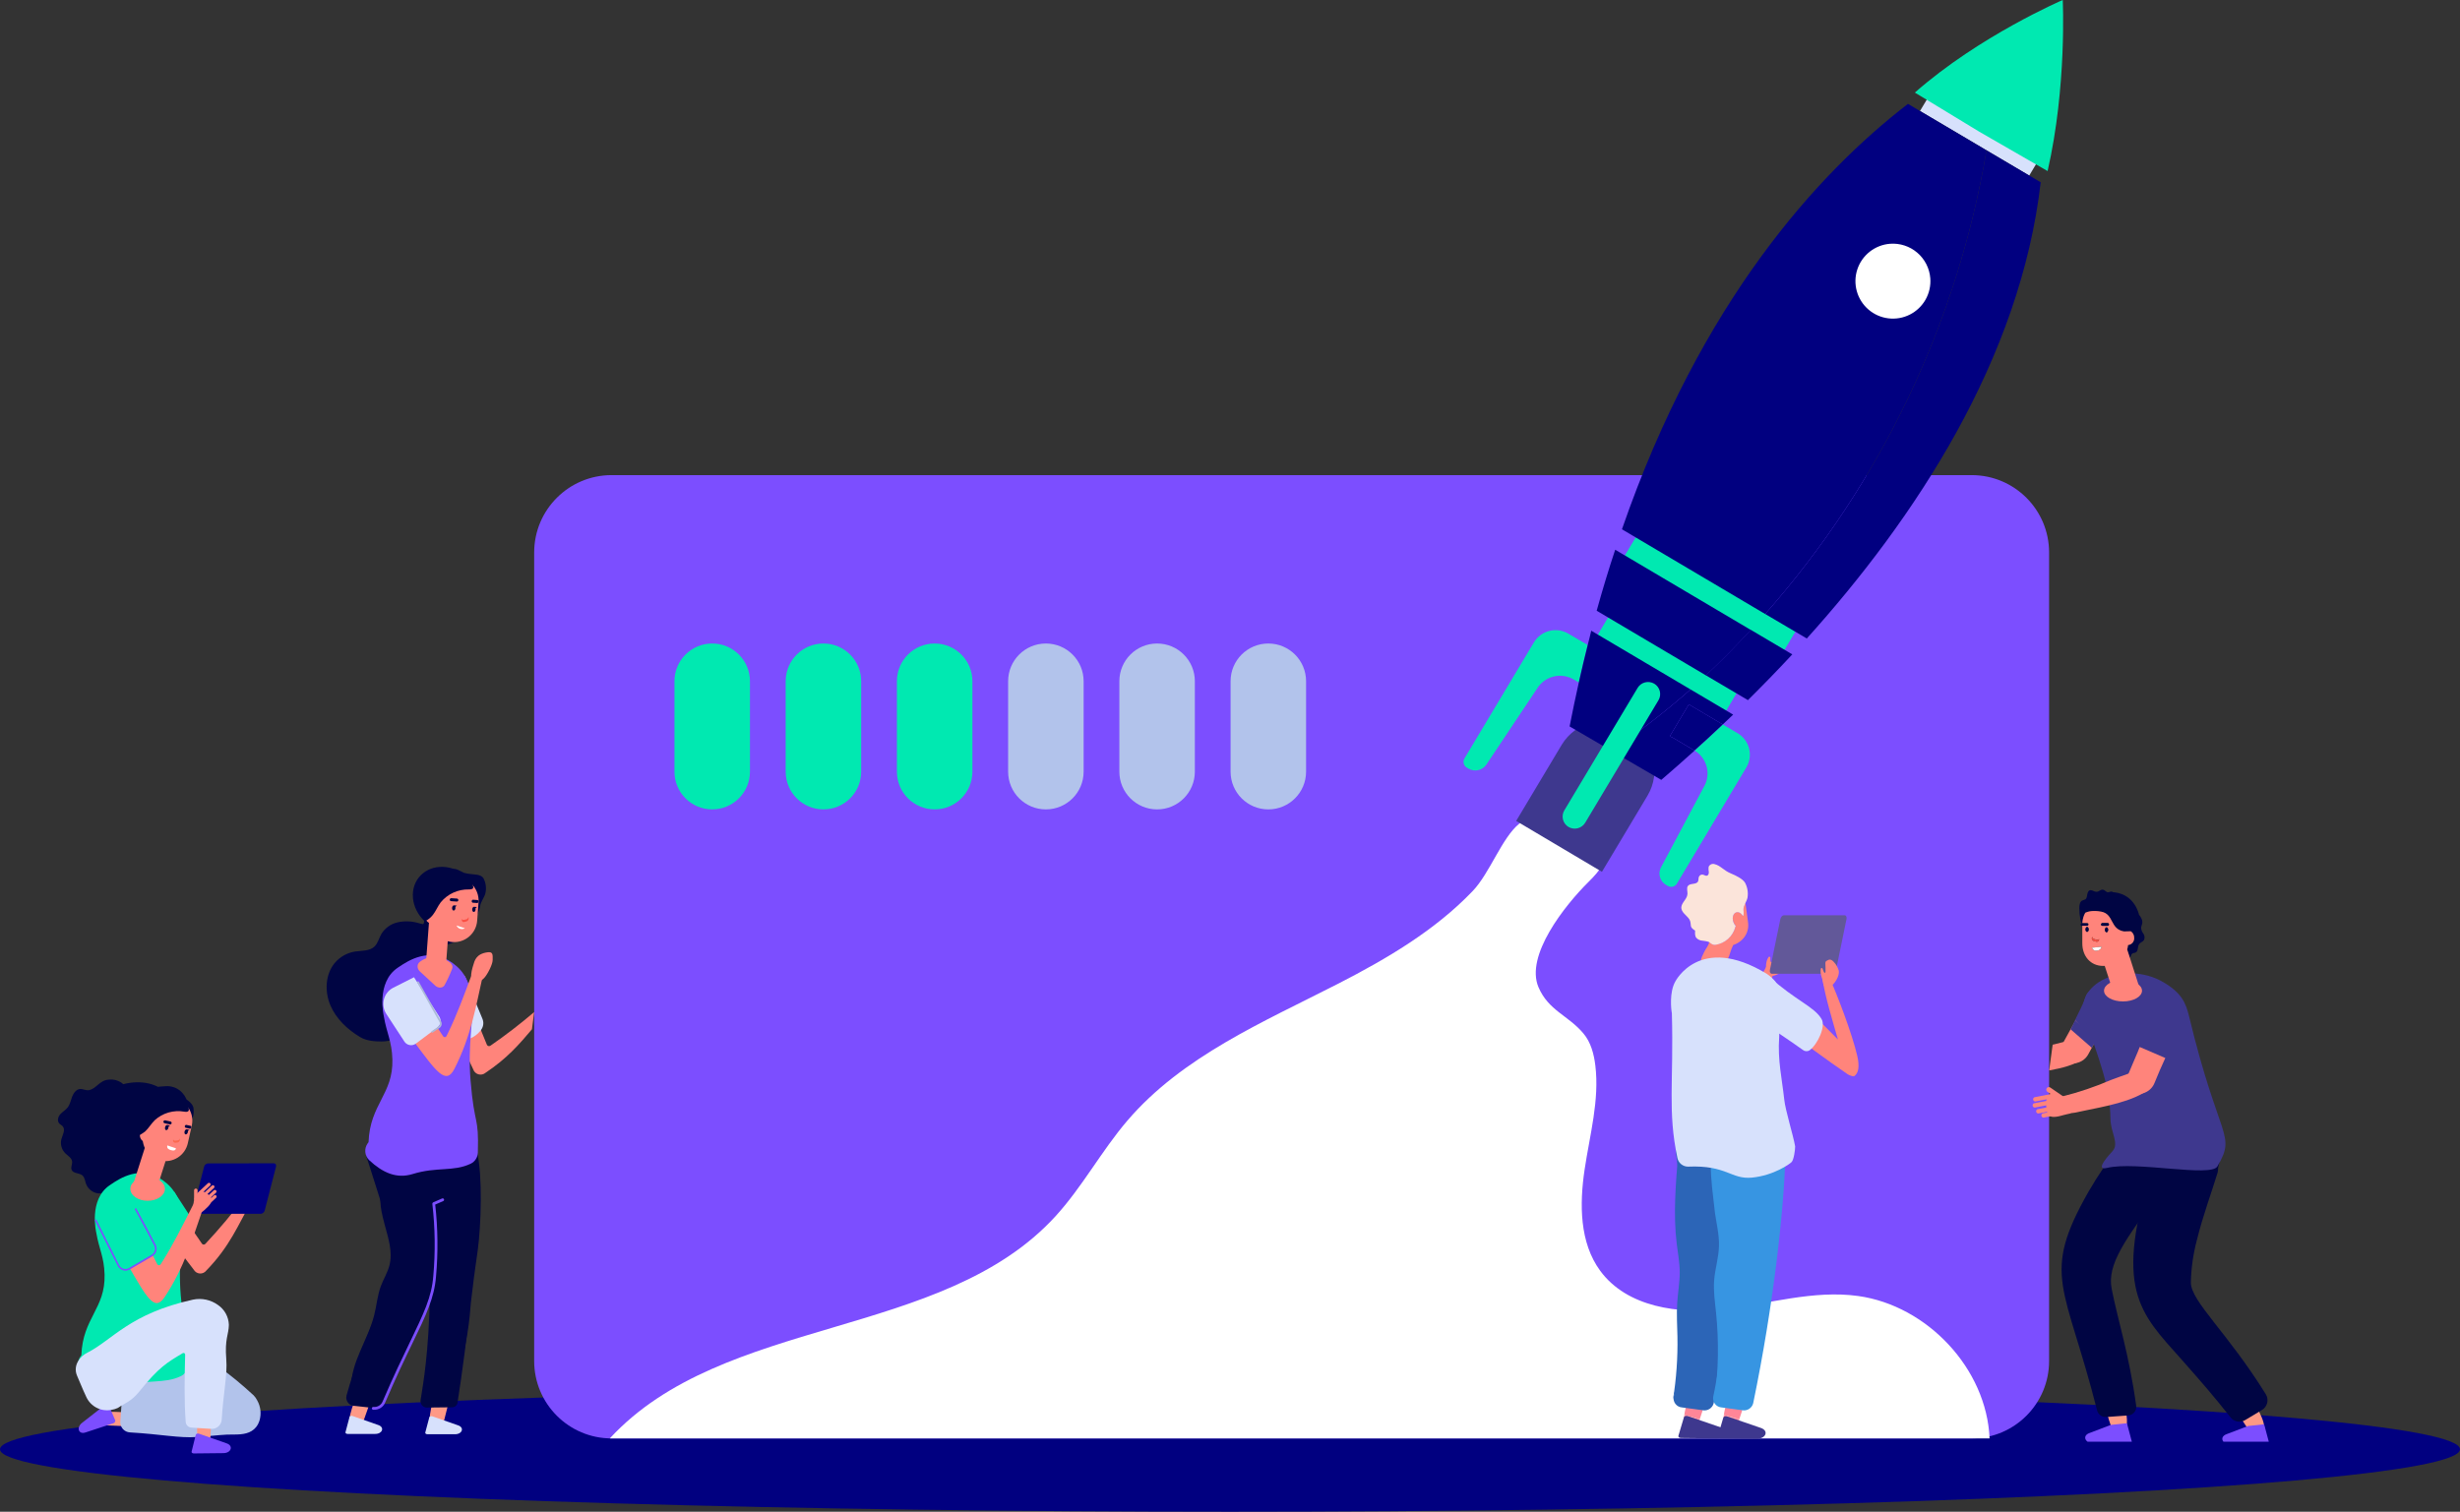 <svg width="1103" height="678" viewBox="0 0 1103 678" fill="none" xmlns="http://www.w3.org/2000/svg">
<rect x="0" y="0" width="1103" height="678" fill="#333333" stroke="none"/>
<ellipse cx="551.5" cy="650" rx="551.5" ry="28" fill="#010080"/>
<g clip-path="url(#clip0)">
<path d="M884.05 213.09H274.22C255.05 213.09 239.51 228.63 239.51 247.8V610.41C239.51 629.58 255.05 645.12 274.22 645.12H884.05C903.22 645.12 918.76 629.58 918.76 610.41V247.8C918.76 228.63 903.22 213.09 884.05 213.09Z" fill="#7C4EFF"/>
<path d="M59.4 633.58C57.45 633.5 55.55 633.41 53.73 633.3C37.73 632.3 41.28 638.91 48.3 639.3C51.82 639.467 55.346 639.623 58.88 639.77C58.448 639.429 58.04 639.058 57.66 638.66C56.61 636.89 57.35 634.88 59.4 633.58Z" fill="#FF9985"/>
<path d="M38.33 642.45L50.83 638.33C51.44 638.13 51.83 637.47 51.68 637.02L48.62 629.92C48.44 629.5 47.81 629.49 47.31 629.92L36.85 638.1C34.1 640.21 35.2 643.49 38.33 642.45Z" fill="#7C4EFF"/>
<path d="M113.71 625.79C90.76 604.68 85 607.57 73.26 599.73L71.99 599.93L71.89 600.59C69.05 600.99 61.64 601.37 60.12 600.12L58.83 599.12L57.88 600.55L53.25 607.55C48.73 614.41 48.73 614.41 46.47 617.05L46.37 617.15C45.59 618.07 44.55 617.26 44.82 618.47C44.981 619.051 45.281 619.583 45.694 620.022C46.107 620.461 46.62 620.793 47.19 620.99C49.79 621.99 53.27 624.48 57.26 626.25C56.562 626.289 55.903 626.581 55.404 627.07C54.906 627.56 54.602 628.213 54.55 628.91C54.43 630.69 54.17 634.39 53.95 637.56C53.908 638.161 53.986 638.764 54.179 639.335C54.372 639.906 54.676 640.433 55.074 640.885C55.472 641.337 55.956 641.705 56.498 641.969C57.04 642.232 57.629 642.386 58.23 642.42C72.48 643.25 80.3 645.06 88.23 644.49C98.15 643.76 100.23 643.31 105.01 643.38C108.86 643.38 112.5 642.96 114.85 640.01C115.549 639.118 116.069 638.1 116.38 637.01C116.803 635.543 116.933 634.007 116.761 632.49C116.59 630.973 116.12 629.505 115.38 628.17C114.956 627.292 114.392 626.488 113.71 625.79V625.79Z" fill="#B2C3EB"/>
<path d="M32.35 491.83C31.72 493.47 31.41 495.29 30.35 496.67C29.44 497.86 28.07 498.59 27.08 499.67C26.09 500.75 25.52 502.6 26.5 503.78C26.97 504.34 27.68 504.63 28.15 505.19C29.45 506.76 28.06 508.98 27.52 510.91C27.24 512.017 27.25 513.178 27.55 514.279C27.849 515.381 28.428 516.387 29.23 517.2C30.4 518.36 32.11 519.26 32.33 520.89C32.49 522.16 31.61 523.48 32.12 524.67C32.87 526.42 35.57 525.95 36.99 527.21C37.99 528.1 38.1 529.59 38.53 530.85C38.95 532.023 39.692 533.054 40.669 533.827C41.647 534.599 42.822 535.082 44.06 535.22C45.36 535.34 46.72 535.05 47.94 535.58C49.5 536.26 50.41 538.16 52.05 538.58C55.46 539.48 56.26 535.39 58.59 533.24C61.51 530.52 67.16 530.93 68.47 527.11C68.78 526.21 68.8 525.11 69.47 524.51C70.14 523.91 71.31 523.97 72.08 523.42C73.53 522.42 72.92 519.89 73.56 518.29C73.66 518.16 74.18 517.37 74.29 517.29C80.29 508.56 81.23 498.11 75.74 491.4C71.19 485.84 63.3 484.19 55.23 486.25C55.16 486.19 55.12 486.11 55.05 486.05C54.188 485.345 53.193 484.819 52.125 484.503C51.057 484.187 49.937 484.087 48.83 484.21C44.65 484.42 43.34 488.21 39.9 488.92C38.58 489.18 37.23 488.32 35.9 488.4C34.19 488.55 33 490.19 32.35 491.83Z" fill="#000543"/>
<path d="M109.9 536.58C104.371 543.993 98.432 551.091 92.11 557.84C92.002 557.971 91.863 558.072 91.705 558.134C91.548 558.196 91.377 558.217 91.209 558.195C91.041 558.173 90.881 558.109 90.745 558.008C90.609 557.907 90.5 557.774 90.43 557.62C87.9 553.74 85.93 551.71 84.43 547.36C80.37 550.2 77.78 551.48 73.53 552.04L86.87 569.44C87.145 569.931 87.537 570.345 88.013 570.645C88.488 570.946 89.031 571.123 89.592 571.161C90.153 571.198 90.715 571.096 91.226 570.861C91.737 570.627 92.182 570.269 92.52 569.82C103.1 558.94 106.7 549.46 112.86 538.64C110.47 538.34 111.66 538.08 109.9 536.58Z" fill="#FF847B"/>
<path d="M78.12 534.5L86.23 547C86.693 547.672 86.984 548.447 87.078 549.258C87.172 550.068 87.066 550.89 86.77 551.65C85.77 554.1 83.29 557.47 77.09 559.2C77.09 559.23 69.37 545.68 78.12 534.5Z" fill="#00E9B1"/>
<path d="M64 554.46C63 550.53 62.22 546.53 61.58 542.95C59.8 532.95 46.93 533.41 43.41 540.5L51.68 559.4C56 560.08 60.19 557.64 64 554.46Z" fill="#267067"/>
<path d="M81.05 581C79.69 564.63 82.49 554.2 81.83 545.69C81.826 545.355 81.796 545.02 81.74 544.69C81.669 544.225 81.572 543.764 81.45 543.31C81.445 543.29 81.445 543.27 81.45 543.25C81.11 542.04 80.75 540.61 80.31 539.2C79.338 535.99 77.488 533.115 74.97 530.9C65.97 522.99 57.29 526.34 51.31 530.15L49.25 531.53C39.57 538.02 43.17 552.88 43.17 552.88C44.37 560.11 46.67 563.59 46.89 571.66C47.3 586.89 37.08 591.11 36.48 607.81L36.11 608.3C35.308 609.403 34.933 610.758 35.052 612.117C35.172 613.475 35.778 614.744 36.76 615.69C42.57 621.12 48.64 623.94 55.76 621.69C66.33 618.43 73.56 620.79 81.11 617.19C82.018 616.745 82.787 616.059 83.334 615.208C83.88 614.356 84.183 613.371 84.21 612.36C84.72 595.79 82.72 601.19 81.05 581Z" fill="#00E9B1"/>
<path d="M109.27 535.62C109.34 537.28 110.65 540.3 115.7 538.69C115.7 538.69 114.51 533.75 110.38 534.19C110.213 534.211 110.052 534.265 109.906 534.348C109.76 534.431 109.632 534.542 109.529 534.675C109.426 534.808 109.35 534.96 109.305 535.122C109.261 535.284 109.249 535.453 109.27 535.62Z" fill="#FF9985"/>
<path d="M88.75 632.69C88.67 634.64 88.58 636.55 88.47 638.37C87.47 654.47 94.06 650.87 94.4 643.82C94.567 640.287 94.72 636.75 94.86 633.21C94.519 633.64 94.152 634.047 93.76 634.43C92 635.49 90 634.74 88.75 632.69Z" fill="#FF9985"/>
<path d="M101.67 647.35L89.23 643C88.62 642.79 87.88 643.05 87.77 643.52L85.91 651.04C85.8 651.47 86.28 651.87 86.91 651.86L100.17 651.72C103.67 651.7 104.77 648.43 101.67 647.35Z" fill="#7C4EFF"/>
<path d="M86.48 582.89C58.12 589.17 50.48 600.94 39.1 606.71C37.543 607.478 36.221 608.648 35.27 610.1L35.08 610.4C34.453 611.371 34.077 612.482 33.985 613.633C33.892 614.785 34.086 615.942 34.55 617C35.68 619.55 36.87 622.67 38.72 626.59C39.678 628.652 41.297 630.336 43.32 631.376C45.343 632.415 47.654 632.751 49.89 632.33C50.91 632.18 51.904 631.884 52.84 631.45C56.24 629.1 58.73 628.76 62.77 623.72C71.21 613.2 75.06 611 81.89 606.91C81.997 606.84 82.121 606.799 82.249 606.791C82.377 606.784 82.505 606.81 82.619 606.868C82.734 606.926 82.831 607.013 82.902 607.12C82.972 607.228 83.013 607.352 83.02 607.48C82.76 617.6 82.54 628.37 83.27 637.85C83.346 638.506 83.656 639.112 84.142 639.558C84.629 640.004 85.26 640.261 85.92 640.28L94.54 640.83C95.7 640.948 96.86 640.604 97.768 639.872C98.676 639.14 99.259 638.079 99.39 636.92C100.21 623.92 102.02 616.74 101.45 609.52C100.72 600.46 102.55 598.59 102.62 594.2C102.571 592.439 102.106 590.715 101.263 589.168C100.42 587.621 99.223 586.295 97.77 585.3C96.163 584.127 94.327 583.307 92.382 582.891C90.436 582.476 88.425 582.476 86.48 582.89V582.89Z" fill="#D7E1FC"/>
<path d="M67 514.32C65.13 512.75 61.31 511.1 59.88 509.78C58.882 508.919 57.998 507.935 57.25 506.85C56.71 505.966 56.394 504.964 56.33 503.93C56.33 503.93 57.24 502.48 56.52 503.55C58.061 501.402 58.742 498.755 58.43 496.13C58.927 494.461 59.863 492.955 61.14 491.77C64.85 488.17 66.77 488.77 69.14 487.95C71.51 487.13 71.32 487.43 74.25 487.15C75.523 487.052 76.803 487.221 78.008 487.644C79.213 488.068 80.317 488.737 81.25 489.61C81.758 490.14 82.232 490.701 82.67 491.29C83.05 491.89 83.37 492.52 83.67 493.13C84.29 493.53 86.55 495.19 86.76 496.98C87.16 500.48 86.05 501.9 86.05 501.9C84.32 501.54 82.82 499.1 81.3 499.34C80.814 499.425 80.344 499.587 79.91 499.82C77.74 501.03 75.91 502.01 75.12 504.55C74.44 506.64 75.07 509.26 73.44 510.8C71.99 512.18 69.44 511.95 67.83 513.22C67.491 513.536 67.21 513.908 67 514.32V514.32Z" fill="#000543"/>
<path d="M83.9 496.09C84.884 497.279 85.585 498.677 85.949 500.178C86.313 501.678 86.33 503.242 86 504.75L84.21 512.75C83.916 514.063 83.366 515.306 82.591 516.406C81.817 517.507 80.834 518.444 79.697 519.165C77.401 520.62 74.622 521.104 71.97 520.51C69.318 519.916 67.01 518.293 65.555 515.997C64.1 513.702 63.616 510.922 64.21 508.27L66 500.53L83.9 496.09Z" fill="#FF847B"/>
<path d="M70.66 531.94L76.79 512.71C76.997 512.231 77.008 511.689 76.822 511.201C76.635 510.714 76.264 510.318 75.79 510.1L69 507.92C68.486 507.813 67.95 507.912 67.508 508.197C67.067 508.481 66.755 508.928 66.64 509.44L59.84 530.75C59.741 531.141 59.741 531.55 59.84 531.94H70.66Z" fill="#FF847B"/>
<path d="M75 513.71C74.91 514.43 74.82 515.14 76.28 515.71C76.28 515.71 78.71 516.71 78.88 515L75 513.71Z" fill="white"/>
<path d="M76.51 503L74.079 502.47C73.909 502.431 73.729 502.463 73.581 502.556C73.433 502.65 73.328 502.799 73.29 502.97C73.251 503.141 73.282 503.32 73.376 503.469C73.47 503.617 73.618 503.722 73.79 503.76L76.219 504.3C76.383 504.318 76.549 504.275 76.683 504.179C76.817 504.083 76.911 503.941 76.947 503.78C76.983 503.619 76.958 503.45 76.877 503.306C76.797 503.162 76.666 503.053 76.51 503V503Z" fill="#000543"/>
<path d="M85.4 504.91L83.51 504.5C83.358 504.504 83.212 504.56 83.095 504.657C82.978 504.754 82.897 504.887 82.865 505.035C82.833 505.184 82.851 505.339 82.917 505.476C82.983 505.612 83.093 505.723 83.23 505.79L85.12 506.21C85.39 506.27 85.68 506.02 85.76 505.67C85.811 505.521 85.802 505.359 85.735 505.216C85.668 505.074 85.547 504.964 85.4 504.91V504.91Z" fill="#000543"/>
<path d="M80.66 510.79V510.56C80.597 510.79 80.47 510.998 80.293 511.157C80.115 511.317 79.895 511.422 79.66 511.46L78.5 511.58C78.313 511.593 78.128 511.54 77.976 511.43C77.825 511.321 77.716 511.161 77.67 510.98V511.1C77.602 511.246 77.57 511.406 77.577 511.567C77.584 511.728 77.629 511.884 77.71 512.024C77.79 512.163 77.903 512.281 78.039 512.368C78.175 512.454 78.329 512.506 78.49 512.52L79.66 512.4C79.997 512.304 80.286 512.086 80.471 511.788C80.656 511.491 80.723 511.135 80.66 510.79V510.79Z" fill="#FA694F"/>
<path d="M75.499 505.86C75.359 506.48 74.93 506.91 74.499 506.86C74.07 506.81 73.879 506.2 74.01 505.58C74.139 504.96 74.579 504.53 75.01 504.58C75.439 504.63 75.629 505.24 75.499 505.86Z" fill="#000543"/>
<path d="M75.019 504.58L76.249 504.85L75.32 505.45L75.019 504.58Z" fill="#000543"/>
<path d="M84.23 507.77C84.09 508.39 83.659 508.82 83.23 508.77C82.799 508.72 82.609 508.11 82.749 507.49C82.889 506.87 83.32 506.44 83.749 506.49C84.18 506.54 84.359 507.15 84.23 507.77Z" fill="#000543"/>
<path d="M83.75 506.49L84.98 506.76L84.05 507.36L83.75 506.49Z" fill="#000543"/>
<path d="M65.66 505.39C64.07 505.39 62.75 506.92 62.73 508.86C62.651 509.705 62.906 510.548 63.441 511.208C63.975 511.868 64.746 512.292 65.59 512.39C67.18 512.39 68.5 510.85 68.52 508.92C68.599 508.075 68.344 507.232 67.809 506.572C67.275 505.913 66.503 505.488 65.66 505.39V505.39Z" fill="#FF847B"/>
<path d="M58.34 501.75C60.34 499.87 62.84 498.48 64.55 496.31C66.26 494.14 67.16 491.36 69.55 490.31C71.093 489.765 72.777 489.765 74.32 490.31C76.19 490.88 78.012 491.595 79.77 492.45L83.64 494.22C83.797 494.275 83.938 494.367 84.05 494.49C84.15 494.645 84.206 494.825 84.21 495.01C84.31 495.71 84.9 497.5 84.58 498.14C84.26 498.78 83.25 498.67 82.58 498.57C80.233 498.159 77.822 498.292 75.534 498.958C73.246 499.623 71.141 500.804 69.38 502.41C67.8 503.96 66.7 505.95 65.08 507.46C63.817 508.431 62.436 509.238 60.97 509.86C60.72 506.93 60.61 503.64 58.34 501.75Z" fill="#000543"/>
<path d="M73.94 533.19C73.94 536.19 70.47 538.54 66.19 538.54C61.91 538.54 58.45 536.15 58.45 533.19C58.45 530.23 61.92 527.84 66.19 527.84C70.46 527.84 73.94 530.23 73.94 533.19Z" fill="#FF847B"/>
<path d="M87.43 544.39H116.96C117.37 544.348 117.758 544.181 118.069 543.911C118.381 543.64 118.601 543.28 118.7 542.88L123.76 523.24C123.97 522.41 123.54 521.73 122.76 521.73L93.23 521.78C92.821 521.824 92.436 521.992 92.126 522.262C91.817 522.532 91.598 522.891 91.5 523.29L86.44 542.93C86.26 543.71 86.69 544.39 87.43 544.39Z" fill="#010080"/>
<path d="M87.25 539C86.81 539.88 86.37 540.76 85.92 541.64C81.77 549.88 77.48 558.4 72.92 565.64L72 567.06C71.92 567.188 71.807 567.292 71.673 567.362C71.54 567.432 71.39 567.465 71.239 567.458C71.089 567.451 70.942 567.404 70.816 567.321C70.69 567.239 70.587 567.125 70.52 566.99C69.52 565.08 67.86 561.72 67.52 561.08L57.41 567.48C65.73 581.77 69.26 588.63 73.86 581.68C82.79 568.18 86.39 555.23 90.42 543.74C90.79 542.74 91.14 541.6 91.49 540.62C90.711 540.645 89.935 540.515 89.207 540.236C88.479 539.958 87.814 539.538 87.25 539V539Z" fill="#FF847B"/>
<path d="M43 546.57L53.41 567.36C53.625 567.788 53.925 568.168 54.292 568.475C54.66 568.783 55.086 569.012 55.546 569.148C56.005 569.283 56.487 569.324 56.963 569.266C57.438 569.208 57.897 569.053 58.31 568.81L68.43 562.89C69.203 562.439 69.775 561.71 70.029 560.851C70.284 559.993 70.202 559.07 69.8 558.27C66.73 552.19 60.74 539.85 60.74 539.85L43 546.57Z" fill="#00E9B1"/>
<path d="M56.24 569.88C55.864 569.881 55.49 569.827 55.13 569.72C54.619 569.57 54.145 569.314 53.739 568.97C53.332 568.625 53.002 568.199 52.77 567.72L42.63 547.5C42.598 547.455 42.576 547.405 42.566 547.351C42.556 547.297 42.557 547.242 42.57 547.189C42.583 547.135 42.607 547.086 42.641 547.043C42.675 547 42.718 546.965 42.767 546.94C42.816 546.915 42.87 546.901 42.924 546.899C42.979 546.897 43.033 546.907 43.084 546.928C43.135 546.949 43.18 546.98 43.217 547.02C43.255 547.06 43.283 547.108 43.3 547.16L53.44 567.4C53.631 567.783 53.898 568.122 54.225 568.397C54.553 568.672 54.933 568.877 55.343 568.999C55.752 569.121 56.183 569.157 56.607 569.106C57.032 569.054 57.441 568.916 57.81 568.7L67.93 562.78C68.62 562.375 69.129 561.723 69.356 560.956C69.582 560.189 69.509 559.365 69.15 558.65C67.36 555.1 63.45 547.89 60.49 542.47C60.443 542.381 60.432 542.277 60.46 542.18C60.488 542.083 60.553 542 60.64 541.95C60.728 541.903 60.83 541.893 60.926 541.921C61.021 541.949 61.102 542.013 61.15 542.1C64.15 547.53 68.02 554.75 69.82 558.31C70.266 559.195 70.359 560.218 70.078 561.169C69.798 562.12 69.165 562.928 68.31 563.43L58.19 569.35C57.598 569.695 56.925 569.878 56.24 569.88V569.88Z" fill="#7C4EFF"/>
<path d="M87.79 533.07C87.892 533.069 87.994 533.087 88.089 533.125C88.184 533.163 88.271 533.22 88.344 533.291C88.417 533.363 88.476 533.448 88.516 533.542C88.557 533.636 88.578 533.737 88.579 533.84V537.71C88.579 537.917 88.497 538.115 88.351 538.261C88.205 538.408 88.006 538.49 87.799 538.49C87.593 538.49 87.394 538.408 87.248 538.261C87.102 538.115 87.019 537.917 87.019 537.71V533.83C87.025 533.628 87.108 533.436 87.251 533.295C87.395 533.153 87.588 533.072 87.79 533.07V533.07Z" fill="#FF847B"/>
<path d="M94.51 539.39C94.79 538.83 94.911 538.204 94.86 537.58C94.775 537.195 94.572 536.845 94.28 536.58C93.619 535.861 92.85 535.25 92 534.77C91.569 534.482 91.066 534.324 90.548 534.313C90.031 534.302 89.521 534.44 89.08 534.71C88.097 535.385 87.413 536.413 87.17 537.58C86.69 539.65 86.54 540.39 87.17 542.03C87.94 544.03 89.48 544.79 91.66 542.71C92.71 541.63 94 540.74 94.51 539.39Z" fill="#FF847B"/>
<path d="M89.919 535.74L94.21 531.74C94.35 531.607 94.432 531.424 94.438 531.231C94.444 531.038 94.372 530.851 94.24 530.71C94.107 530.57 93.924 530.487 93.731 530.482C93.538 530.476 93.35 530.547 93.21 530.68L88.919 534.68C88.779 534.813 88.697 534.996 88.691 535.189C88.686 535.382 88.757 535.57 88.889 535.71C89.022 535.851 89.205 535.933 89.398 535.938C89.591 535.944 89.779 535.873 89.919 535.74V535.74Z" fill="#FF847B"/>
<path d="M91.68 536.77L95.97 532.77C96.095 532.634 96.164 532.455 96.164 532.27C96.164 532.085 96.095 531.907 95.97 531.77C95.836 531.641 95.656 531.568 95.47 531.568C95.283 531.568 95.104 531.641 94.97 531.77L90.68 535.77C90.555 535.907 90.485 536.085 90.485 536.27C90.485 536.455 90.555 536.634 90.68 536.77C90.814 536.9 90.993 536.972 91.18 536.972C91.366 536.972 91.546 536.9 91.68 536.77Z" fill="#FF847B"/>
<path d="M92.57 538.92L96.85 534.92C96.919 534.854 96.975 534.776 97.014 534.688C97.054 534.601 97.075 534.507 97.078 534.411C97.081 534.316 97.065 534.22 97.031 534.131C96.997 534.041 96.945 533.96 96.88 533.89C96.814 533.82 96.735 533.764 96.648 533.725C96.561 533.686 96.467 533.664 96.371 533.662C96.275 533.659 96.18 533.675 96.091 533.709C96.001 533.743 95.919 533.794 95.85 533.86L91.56 537.86C91.435 537.996 91.365 538.175 91.365 538.36C91.365 538.545 91.435 538.724 91.56 538.86C91.686 539.001 91.863 539.086 92.052 539.097C92.241 539.109 92.427 539.045 92.57 538.92V538.92Z" fill="#FF847B"/>
<path d="M92.64 541.16L96.93 537.16C97.055 537.023 97.124 536.845 97.124 536.66C97.124 536.475 97.055 536.296 96.93 536.16C96.796 536.03 96.616 535.958 96.43 535.958C96.243 535.958 96.064 536.03 95.93 536.16L91.64 540.16C91.515 540.296 91.445 540.475 91.445 540.66C91.445 540.845 91.515 541.023 91.64 541.16C91.774 541.289 91.953 541.362 92.14 541.362C92.326 541.362 92.506 541.289 92.64 541.16V541.16Z" fill="#FF847B"/>
<path d="M600.17 441.1C566.42 458.37 530.1 473.79 505.44 502.65C493.8 516.27 485.26 532.38 473.16 545.59C422.27 601.1 324.49 589.78 273.41 645.12H892.07C890.77 613.82 864.07 585.54 833.16 581.25C813.08 578.46 793.01 584.82 772.87 587.15C752.73 589.48 729.51 586.31 717.49 569.94C708.21 557.28 708.18 540.11 710.49 524.57C712.8 509.03 717.21 493.47 715.31 477.87C714.68 472.71 713.31 467.44 709.94 463.47C703.14 455.37 694.32 453.29 689.81 442.74C683.81 428.63 701.45 406.21 712.35 395.43C723.25 384.65 718.35 384.08 718.2 368.72C707.2 366.79 689.84 362.48 681.28 369.34C673.44 375.61 667.98 391.67 660.28 399.66C643.39 417.32 621.79 430 600.17 441.1Z" fill="white"/>
<path d="M909.85 78.75L860.87 49.78L865.27 42.43L914.24 71.4L909.85 78.75Z" fill="#D7E1FC"/>
<path d="M799.99 291.66L728.43 249.32L733.52 240.81L805.09 283.14L799.99 291.66Z" fill="#00E9B1"/>
<path d="M773.63 319.3L716.05 285.24L721.15 276.73L778.72 310.78L773.63 319.3Z" fill="#00E9B1"/>
<path d="M765.09 302.65L764.86 302.87L783.72 314C790.28 307.5 796.94 300.68 803.62 293.48L785.01 282.48C778.61 289.42 771.97 296.143 765.09 302.65Z" fill="#010080"/>
<path d="M890.7 67.42C877.679 144.64 843.298 216.672 791.45 275.36L810.12 286.36C858.57 232.55 905.81 161.36 915 81.75L890.7 67.42Z" fill="#010080"/>
<path d="M718.27 391L738.71 356.83C740.206 354.315 741.193 351.53 741.612 348.633C742.032 345.737 741.876 342.786 741.155 339.949C740.433 337.113 739.16 334.447 737.407 332.103C735.654 329.759 733.456 327.784 730.94 326.29C725.837 323.284 719.757 322.407 714.013 323.85C708.27 325.293 703.325 328.939 700.25 334L679.81 368.18L718.27 391Z" fill="#3E388E"/>
<path d="M744.87 349.77C749.65 345.68 754.66 341.28 759.81 336.63L750.23 330.95C749.729 330.672 749.207 330.431 748.67 330.23L757.23 315.92L772.44 324.92C773.99 323.45 775.53 322.01 777.1 320.5L758 309.22C746.742 319.112 734.886 328.303 722.5 336.74L744.87 349.77Z" fill="#010080"/>
<path d="M779.11 328.86L772.44 324.91C768.15 328.97 763.93 332.91 759.81 336.63C762.526 338.255 764.486 340.892 765.258 343.962C766.031 347.032 765.553 350.283 763.93 353C763.93 353 750.61 378 744.75 389C744.035 390.339 743.865 391.903 744.277 393.365C744.689 394.826 745.65 396.071 746.96 396.84L747.78 397.33C748.455 397.73 749.261 397.85 750.024 397.663C750.787 397.476 751.446 396.998 751.86 396.33L783 344.21C783.757 342.948 784.257 341.549 784.472 340.092C784.686 338.636 784.61 337.152 784.249 335.725C783.887 334.299 783.247 332.958 782.365 331.779C781.483 330.601 780.377 329.609 779.11 328.86V328.86Z" fill="#00E9B1"/>
<path d="M748.67 330.23C749.207 330.431 749.728 330.672 750.23 330.95L759.76 336.59C763.93 332.91 768.15 328.97 772.44 324.91L757.23 315.91L748.67 330.23Z" fill="#010080"/>
<path d="M703.2 284.19C700.633 282.672 697.57 282.231 694.679 282.963C691.788 283.696 689.304 285.542 687.77 288.1L656.62 340.18C656.226 340.854 656.109 341.655 656.296 342.413C656.483 343.171 656.958 343.826 657.62 344.24L658.45 344.73C659.765 345.499 661.324 345.739 662.81 345.401C664.295 345.063 665.597 344.172 666.45 342.91C673.39 332.54 689.13 308.91 689.13 308.91C690.773 306.19 693.422 304.226 696.502 303.443C699.583 302.661 702.848 303.123 705.59 304.73L707.88 306.09C709.16 300.37 710.493 294.763 711.88 289.27L703.2 284.19Z" fill="#00E9B1"/>
<path d="M715.91 273.91L764.91 302.91L765.14 302.69C772.02 296.19 778.66 289.477 785.06 282.55L724.21 246.55C721.29 255.337 718.523 264.457 715.91 273.91Z" fill="#010080"/>
<path d="M855.48 46.59C815.25 77.59 762.65 134.98 727.24 237.38L791.45 275.38C843.302 216.687 877.683 144.647 890.7 67.42L855.48 46.59Z" fill="#010080"/>
<path d="M711.88 289.32L725.08 297.13L711.88 289.32C710.5 294.82 709.166 300.427 707.88 306.14C706.45 312.56 705.07 319.14 703.77 325.8L722.53 336.74C734.905 328.302 746.751 319.111 758 309.22L713.469 282.87C712.999 285 712.42 287.17 711.88 289.32Z" fill="#010080"/>
<path d="M741.72 306.63C740.478 305.899 738.998 305.687 737.601 306.041C736.204 306.395 735.004 307.286 734.26 308.52L701.4 363.45C701.034 364.062 700.793 364.741 700.69 365.446C700.588 366.152 700.625 366.871 700.801 367.562C700.976 368.253 701.286 368.903 701.714 369.474C702.141 370.045 702.676 370.526 703.29 370.89C704.535 371.618 706.016 371.827 707.414 371.471C708.812 371.116 710.014 370.225 710.76 368.99L743.61 314.06C743.975 313.448 744.216 312.771 744.319 312.066C744.421 311.361 744.384 310.643 744.208 309.952C744.032 309.262 743.722 308.613 743.295 308.043C742.868 307.473 742.333 306.993 741.72 306.63V306.63Z" fill="#00E9B1"/>
<path d="M887.49 59.09L918.09 76.72C926.79 38.78 924.88 0 924.88 0C924.88 0 887.57 16 858.58 41.52L887.49 59.09Z" fill="#00E9B1"/>
<path d="M865.5 124.81C865.753 128.124 865.018 131.439 863.387 134.336C861.757 137.232 859.304 139.58 856.34 141.083C853.375 142.586 850.031 143.176 846.731 142.78C843.431 142.383 840.323 141.016 837.799 138.853C835.275 136.69 833.449 133.827 832.552 130.626C831.655 127.426 831.727 124.031 832.759 120.872C833.791 117.712 835.736 114.929 838.349 112.875C840.963 110.82 844.126 109.587 847.44 109.33C851.886 108.996 856.283 110.438 859.668 113.339C863.053 116.241 865.15 120.365 865.5 124.81V124.81Z" fill="white"/>
<path d="M931.44 456C930.51 458 925.94 465.92 925.01 467.76L929.76 476.85C930.182 476.861 930.604 476.827 931.02 476.75C932.155 476.526 933.226 476.05 934.153 475.358C935.081 474.666 935.842 473.775 936.38 472.75C938.38 468.88 940.38 465.42 942.38 462.09L931.44 456Z" fill="#FF847B"/>
<path d="M931.84 472.15C933.92 472.98 936.34 470.5 936.36 470.44L925.36 467.3C925.36 467.3 922.69 467.98 920.36 468.54L918.8 480.07C924.53 479.07 930.1 477.61 933.95 474.99C934.88 474.38 930.77 471.73 931.84 472.15Z" fill="#FF847B"/>
<path d="M1014 635.45C1016.89 642.03 1014.8 647.7 1009.76 642.99C1008.11 641.44 1005.59 637.34 1003.48 633.93L1002.76 632.79L1011.17 629.31C1012.13 631.39 1013.09 633.45 1014 635.45Z" fill="#FF9985"/>
<path d="M953.55 635.32C954.4 642.46 950.76 647.27 947.31 641.32C946.17 639.32 944.95 634.7 943.93 630.82C943.81 630.37 943.69 629.95 943.57 629.52L952.63 628.65C953 630.89 953.29 633.15 953.55 635.32Z" fill="#FF9985"/>
<path d="M978.33 521.09L974.23 522.24L972.86 521.86L972.3 520.07L971.3 521.43C952.7 516.35 955.69 517.93 950.92 513.04C945.61 519.838 940.772 526.991 936.44 534.45C914.89 572.33 926 576 940.29 632.59C940.536 633.491 941.09 634.277 941.856 634.812C942.621 635.347 943.549 635.598 944.48 635.52L954.16 634.82C954.686 634.796 955.202 634.664 955.675 634.433C956.149 634.202 956.57 633.876 956.913 633.476C957.256 633.076 957.513 632.61 957.669 632.107C957.825 631.604 957.876 631.074 957.82 630.55C954.69 607.55 949.42 591.46 946.82 578.05C944.75 567.27 952.21 556.38 970.34 532.56L970.52 533.02C975.6 525.27 971.98 530.78 977.09 523.02C977.08 523 978.33 521.09 978.33 521.09Z" fill="#000543"/>
<path d="M982.32 575.19C982.468 568.724 983.384 562.299 985.05 556.05C987.7 545.26 991.74 534.44 994.35 525.81C994.43 525.482 994.476 525.147 994.49 524.81C994.49 524.37 994.58 523.55 994.67 523.15L995.67 519L991.46 519.66C987.9 520.22 984.29 520.88 980.85 521.5C969.4 523.58 971.04 523.63 965.55 521.65C947.36 578.2 959.27 588.54 977.97 609.53C986.97 619.7 992.36 625.88 1000.11 635.69C1000.87 636.655 1001.95 637.31 1003.16 637.532C1004.37 637.755 1005.62 637.53 1006.67 636.9L1014.23 632.36C1014.81 632.011 1015.31 631.55 1015.71 631.004C1016.11 630.459 1016.39 629.84 1016.55 629.183C1016.71 628.526 1016.73 627.845 1016.62 627.178C1016.52 626.512 1016.28 625.873 1015.92 625.3C998.85 597.72 982.32 583.64 982.32 575.19Z" fill="#000543"/>
<path d="M936 646.59H955.86L953.74 638.59C953.704 638.486 953.642 638.393 953.56 638.32L946.46 639.05L937.1 642.62C934.5 643.41 934.39 645.44 936 646.59Z" fill="#7C4EFF"/>
<path d="M1017.26 646.59L1015.26 639.09C1015.22 638.987 1015.16 638.894 1015.08 638.82L1007.98 639.55L998.62 643.11C996.35 643.82 995.95 645.42 996.93 646.59H1017.26Z" fill="#7C4EFF"/>
<path d="M938.54 462.37C940.434 458.29 942.061 454.091 943.41 449.8C943.629 449.244 943.733 448.649 943.714 448.052C943.694 447.455 943.553 446.868 943.298 446.328C943.043 445.787 942.68 445.305 942.231 444.911C941.782 444.516 941.257 444.218 940.689 444.034C940.12 443.851 939.52 443.786 938.925 443.843C938.33 443.901 937.754 444.079 937.231 444.369C936.708 444.658 936.25 445.051 935.885 445.524C935.52 445.998 935.256 446.541 935.11 447.12C934.04 450.49 931.86 454.26 930.41 457.49C931.375 458.801 932.59 459.907 933.986 460.745C935.381 461.583 936.929 462.135 938.54 462.37Z" fill="#3E388E"/>
<path d="M930.41 457.49C929.79 458.88 929.12 460.27 928.41 461.64L937.9 469.92C938.82 468.23 940.73 465.66 941.54 463.92C938.51 461.53 932.23 460.19 930.41 457.49Z" fill="#3E388E"/>
<path d="M969.87 440.44C978.35 445.35 980.13 450.04 981.54 455.88C995.07 512 1002.83 508.31 994.22 523.13C991.35 528.13 957.64 520.66 944.75 523.8C938.58 525.31 946.43 517.16 947.28 516.19C950.28 512.75 946.28 507.81 946.28 501.7C946.13 487.33 941.02 474.56 934.85 456.93C929.23 441 952.7 430.48 969.87 440.44Z" fill="#3E388E"/>
<path d="M970 450.16C968.851 450.323 967.768 450.793 966.863 451.52C965.959 452.246 965.267 453.203 964.86 454.29C963.86 456.95 962.86 459.75 961.86 462.71C961.15 464.71 960.43 466.81 959.7 468.84L971.17 473.78C971.32 473.46 971.46 473.13 971.61 472.78C972.61 470.54 973.61 468.35 974.61 466.1V450.6C973.141 450.037 971.548 449.885 970 450.16Z" fill="#3E388E"/>
<path d="M927.31 496.72C926.221 494.609 924.588 492.828 922.58 491.56C921.52 490.89 920.14 490.36 919.02 490.89C917.9 491.42 917.54 492.89 917.48 494.11C917.411 495.469 917.498 496.831 917.74 498.17C917.807 498.702 917.988 499.214 918.27 499.67C918.669 500.278 919.29 500.705 920 500.86C922.1 501.24 925.16 500.03 926.68 499.75C929.64 499.2 928.63 499.31 927.31 496.72Z" fill="#FF847B"/>
<path d="M920.24 492.53L912.54 494.02C912.319 494.006 912.108 493.92 911.942 493.773C911.776 493.627 911.662 493.43 911.62 493.213C911.578 492.996 911.609 492.77 911.708 492.573C911.808 492.375 911.97 492.216 912.17 492.12L919.87 490.63C920.091 490.644 920.301 490.73 920.467 490.876C920.634 491.022 920.747 491.219 920.789 491.437C920.832 491.654 920.801 491.879 920.701 492.077C920.602 492.275 920.439 492.434 920.24 492.53V492.53Z" fill="#FF847B"/>
<path d="M920 495.26L912.3 496.74C912.08 496.724 911.871 496.636 911.706 496.49C911.541 496.343 911.429 496.146 911.388 495.929C911.347 495.712 911.379 495.487 911.479 495.29C911.578 495.093 911.741 494.935 911.94 494.84L919.64 493.36C919.889 493.32 920.145 493.377 920.354 493.518C920.564 493.659 920.712 493.874 920.77 494.12C920.812 494.372 920.755 494.631 920.612 494.843C920.469 495.055 920.25 495.205 920 495.26Z" fill="#FF847B"/>
<path d="M921.58 497.92L913.88 499.4C913.659 499.384 913.45 499.296 913.285 499.15C913.121 499.003 913.009 498.806 912.968 498.589C912.927 498.372 912.958 498.147 913.058 497.95C913.158 497.753 913.32 497.595 913.52 497.5L921.22 496.01C921.47 495.971 921.727 496.029 921.937 496.172C922.147 496.315 922.294 496.532 922.35 496.78C922.391 497.032 922.335 497.291 922.192 497.503C922.048 497.715 921.829 497.865 921.58 497.92Z" fill="#FF847B"/>
<path d="M923.93 499.76L916.23 501.25C916.009 501.234 915.8 501.146 915.636 501C915.471 500.853 915.359 500.656 915.318 500.439C915.277 500.222 915.309 499.997 915.408 499.8C915.508 499.603 915.67 499.445 915.87 499.35L923.57 497.86C923.708 497.794 923.859 497.761 924.012 497.763C924.165 497.764 924.316 497.801 924.452 497.87C924.589 497.94 924.708 498.039 924.8 498.162C924.892 498.284 924.954 498.426 924.983 498.576C925.011 498.727 925.005 498.882 924.964 499.029C924.923 499.177 924.849 499.313 924.747 499.427C924.646 499.542 924.519 499.631 924.377 499.689C924.235 499.746 924.082 499.771 923.93 499.76V499.76Z" fill="#FF847B"/>
<path d="M927.8 495C927.715 495.124 927.606 495.229 927.48 495.311C927.354 495.393 927.213 495.448 927.065 495.475C926.917 495.502 926.766 495.5 926.619 495.468C926.472 495.436 926.333 495.376 926.21 495.29L918 489.65C917.748 489.478 917.575 489.212 917.518 488.912C917.462 488.612 917.527 488.302 917.7 488.05C917.872 487.798 918.137 487.625 918.438 487.569C918.738 487.512 919.048 487.578 919.3 487.75L927.48 493.38C927.609 493.464 927.72 493.573 927.806 493.7C927.893 493.828 927.953 493.971 927.982 494.122C928.012 494.273 928.012 494.429 927.98 494.58C927.949 494.73 927.887 494.873 927.8 495V495Z" fill="#FF847B"/>
<path d="M959.4 469.57C958.67 471.62 954.93 480 954.2 481.93L959.85 490.48C960.269 490.45 960.685 490.376 961.09 490.26C962.198 489.919 963.216 489.335 964.069 488.549C964.922 487.763 965.589 486.797 966.02 485.72C967.62 481.67 969.27 478.03 970.87 474.51L959.4 469.57Z" fill="#FF847B"/>
<path d="M946.56 484.34C939.44 487.41 932.083 489.895 924.56 491.77C920.83 492.6 922.27 493.77 922.62 495.43C923.12 497.87 926.29 499.93 930.54 498.99L934.02 498.25C942.82 496.39 956.84 494.1 963.83 488.25C964.66 487.55 960.3 485.33 961.41 485.64C963.57 486.25 965.72 483.53 965.73 483.47L954.48 481.47C954.48 481.47 946.51 484.3 946.56 484.34Z" fill="#FF847B"/>
<path d="M961 418.7C960.388 417.906 960.038 416.942 960 415.94C960.136 415.354 960.306 414.776 960.51 414.21C960.82 412.77 959.97 411.35 959.06 410.21C959.06 410.21 957.36 401.35 948.16 400.21C947.93 400.21 947.72 400.21 947.49 400.16C947.333 400.035 947.153 399.943 946.96 399.89C946.41 399.76 945.96 400.06 945.46 400.14H945.11C945.026 400.149 944.943 400.149 944.86 400.14C944.31 399.96 943.86 399.39 943.32 399.14C942.02 398.53 941.23 400.03 939.95 399.97C939.09 399.97 938.13 399.18 937.29 399.23C936.45 399.28 936.05 400.23 935.9 401.06C935.75 401.89 935.67 402.9 935.01 403.36C934.554 403.565 934.087 403.742 933.61 403.89C932.53 404.43 932.32 405.89 932.31 407.24C932.312 408.995 932.476 410.746 932.8 412.47C932.827 413.062 933.082 413.62 933.51 414.03C933.345 414.03 933.187 414.095 933.071 414.212C932.955 414.328 932.89 414.486 932.89 414.65C932.89 414.815 932.955 414.972 933.071 415.088C933.187 415.205 933.345 415.27 933.51 415.27H935.84C936.004 415.27 936.162 415.205 936.278 415.088C936.394 414.972 936.46 414.815 936.46 414.65C936.46 414.486 936.394 414.328 936.278 414.212C936.162 414.095 936.004 414.03 935.84 414.03H933.69C933.756 412.414 934.198 410.836 934.98 409.42C936.13 408.88 938.41 408.23 942.16 408.93C947.91 410.02 945.99 416.72 952.33 417.8L955.41 417.72C955.882 418.037 956.267 418.468 956.529 418.973C956.791 419.478 956.922 420.041 956.91 420.61C956.988 421.402 956.748 422.192 956.244 422.807C955.739 423.422 955.011 423.812 954.22 423.89H954.17C954.102 424.57 953.961 425.241 953.75 425.89L954.98 429.64C955.4 429.07 955.4 428.17 955.98 427.73C956.56 427.29 957.1 427.45 957.61 427.17C958.84 426.5 958.32 424.51 959.16 423.39C959.73 422.63 960.83 422.39 961.32 421.58C961.523 421.114 961.601 420.603 961.545 420.097C961.489 419.592 961.301 419.11 961 418.7V418.7Z" fill="#000543"/>
<path d="M954.16 423.83H954.21C955.002 423.752 955.73 423.362 956.234 422.747C956.739 422.132 956.978 421.342 956.9 420.55C956.913 419.981 956.782 419.418 956.52 418.913C956.257 418.408 955.872 417.977 955.4 417.66L952.32 417.74C945.98 416.66 947.9 409.96 942.15 408.87C938.4 408.17 936.15 408.82 934.97 409.36C934.188 410.776 933.746 412.354 933.68 413.97H935.83C935.994 413.97 936.152 414.035 936.268 414.152C936.385 414.268 936.45 414.426 936.45 414.59C936.45 414.754 936.385 414.912 936.268 415.028C936.152 415.145 935.994 415.21 935.83 415.21H933.65V423.06C933.65 428.89 937.38 433.23 943.02 433.21C943.25 433.21 943.48 433.21 943.71 433.21L947.63 445.21C947.789 445.712 948.139 446.132 948.606 446.377C949.072 446.622 949.616 446.674 950.12 446.52L957.58 444.06C958.081 443.887 958.493 443.523 958.725 443.047C958.958 442.57 958.992 442.021 958.82 441.52L955 429.58L953.77 425.83C953.971 425.179 954.102 424.509 954.16 423.83V423.83ZM945 415.22H942.68C942.515 415.22 942.358 415.155 942.241 415.038C942.125 414.922 942.06 414.764 942.06 414.6C942.06 414.436 942.125 414.278 942.241 414.162C942.358 414.045 942.515 413.98 942.68 413.98H945C945.164 413.98 945.322 414.045 945.438 414.162C945.555 414.278 945.62 414.436 945.62 414.6C945.62 414.764 945.555 414.922 945.438 415.038C945.322 415.155 945.164 415.22 945 415.22ZM945.24 417.01C945.24 417.62 944.92 418.11 944.53 418.11C944.14 418.11 943.81 417.62 943.81 417.01C943.81 416.4 944.13 415.91 944.53 415.91C944.93 415.91 945.23 416.4 945.23 417L945.24 417.01ZM935.81 417.94C935.41 417.94 935.09 417.45 935.09 416.84C935.09 416.23 935.41 415.74 935.81 415.74C936.21 415.74 936.52 416.24 936.52 416.84C936.52 417.44 936.19 417.94 935.8 417.94H935.81ZM937.98 420.36L938.07 420.15C938.105 420.384 938.207 420.602 938.363 420.779C938.519 420.957 938.723 421.085 938.95 421.15L940.15 421.48C940.335 421.529 940.532 421.518 940.711 421.45C940.89 421.382 941.044 421.26 941.15 421.1V421.22C941.175 421.38 941.16 421.544 941.107 421.698C941.055 421.851 940.965 421.989 940.847 422.101C940.729 422.212 940.586 422.293 940.429 422.336C940.273 422.38 940.108 422.384 939.95 422.35L938.74 422.01C938.58 421.955 938.432 421.867 938.307 421.753C938.182 421.639 938.082 421.5 938.013 421.345C937.943 421.191 937.906 421.023 937.904 420.854C937.902 420.684 937.935 420.516 938 420.36H937.98ZM940.17 426.36C939.71 426.452 939.232 426.368 938.831 426.126C938.429 425.883 938.133 425.5 938 425.05L942.25 424.63C942.17 425.3 941.78 426.12 940.16 426.36H940.17Z" fill="#FF847B"/>
<path d="M942.24 424.63L937.99 425.05C938.123 425.5 938.419 425.883 938.821 426.126C939.222 426.368 939.7 426.452 940.16 426.36C941.78 426.12 942.17 425.3 942.24 424.63Z" fill="white"/>
<path d="M945.61 414.6C945.604 414.441 945.538 414.29 945.425 414.178C945.311 414.066 945.159 414.002 945 414H942.68C942.515 414 942.357 414.065 942.241 414.182C942.125 414.298 942.06 414.456 942.06 414.62C942.06 414.784 942.125 414.942 942.241 415.058C942.357 415.175 942.515 415.24 942.68 415.24H945C945.082 415.239 945.163 415.221 945.238 415.188C945.314 415.155 945.382 415.107 945.439 415.048C945.495 414.988 945.54 414.918 945.569 414.841C945.598 414.764 945.612 414.682 945.61 414.6V414.6Z" fill="#000543"/>
<path d="M935.8 415.74C935.4 415.74 935.08 416.24 935.08 416.84C935.08 417.44 935.4 417.94 935.8 417.94C936.2 417.94 936.51 417.45 936.51 416.84C936.51 416.23 936.19 415.74 935.8 415.74Z" fill="#000543"/>
<path d="M944.52 415.91C944.12 415.91 943.8 416.4 943.8 417.01C943.8 417.62 944.12 418.11 944.52 418.11C944.92 418.11 945.23 417.62 945.23 417.01C945.23 416.4 944.91 415.91 944.52 415.91Z" fill="#000543"/>
<path d="M938.78 422.05L939.99 422.39C940.149 422.424 940.313 422.42 940.469 422.376C940.626 422.333 940.769 422.252 940.887 422.141C941.005 422.029 941.095 421.891 941.147 421.738C941.2 421.584 941.215 421.42 941.19 421.26V421.14C941.084 421.3 940.93 421.422 940.751 421.49C940.572 421.558 940.376 421.569 940.19 421.52L938.99 421.19C938.763 421.125 938.559 420.997 938.403 420.819C938.247 420.642 938.145 420.424 938.11 420.19L938.02 420.4C937.955 420.558 937.924 420.727 937.927 420.897C937.931 421.068 937.969 421.236 938.04 421.391C938.112 421.545 938.214 421.684 938.342 421.797C938.469 421.911 938.618 421.997 938.78 422.05V422.05Z" fill="#FA4F43"/>
<path d="M960.42 444.32C960.42 446.98 956.61 449.14 951.9 449.14C947.19 449.14 943.39 446.98 943.39 444.32C943.39 441.66 947.2 439.5 951.9 439.5C956.6 439.5 960.42 441.66 960.42 444.32Z" fill="#FF847B"/>
<path d="M216.75 393.85C215.58 392.01 212.62 392.28 210.36 391.92C209.59 391.82 208.828 391.666 208.08 391.46C207.69 391.28 206.73 390.82 206.53 390.71C204.22 389.45 203.98 389.71 202.09 389.86C201.58 389.91 201.24 389.6 200.62 389.71C194.45 390.82 184.29 395.19 190.38 412.39C190.24 412.95 190.15 414.15 189.74 414.48C188.925 414.358 188.122 414.167 187.34 413.91C184.372 413.082 181.246 413 178.24 413.67C176.745 414.011 175.333 414.648 174.088 415.543C172.843 416.438 171.79 417.572 170.99 418.88C169.91 420.78 169.43 423.09 167.85 424.57C165.62 426.64 162.17 426.3 159.16 426.76C155.57 427.333 152.313 429.197 150 432C145.85 437.09 145.52 444.71 148.12 450.85C150.72 456.99 155.87 461.8 161.58 465.19C164.27 466.78 167.92 467.12 171.02 467.1C175.11 467.1 178.02 465.7 181.37 463.36C184.95 460.84 188.63 458.13 190.62 454.2C193.07 449.36 192.53 443.51 191.47 438.13C190.926 435.979 190.648 433.769 190.64 431.55C190.637 430.45 190.874 429.363 191.333 428.363C191.793 427.363 192.464 426.475 193.3 425.76C194.95 424.54 197.3 424.18 199.47 423.6C199.761 423.65 200.058 423.65 200.35 423.6C202.482 423.197 204.49 422.296 206.21 420.973C207.93 419.649 209.314 417.938 210.25 415.98C210.849 414.765 211.559 413.606 212.37 412.52C213.24 411.3 215.06 408.67 215.3 406.27C215.45 404.69 217.15 402.41 217.58 400.87C218.198 398.509 217.901 396.002 216.75 393.85V393.85Z" fill="#000543"/>
<path d="M195.43 623.24C194.937 625.24 194.44 627.167 193.94 629.02C189.53 645.33 197.44 643.63 199.28 636.46C200.2 632.873 201.103 629.27 201.99 625.65C201.528 625.994 201.04 626.301 200.53 626.57C198.44 627.14 196.41 625.76 195.43 623.24Z" fill="#FF9985"/>
<path d="M205.44 639.27L193.87 635.21C193.3 635.01 192.61 635.21 192.49 635.67L190.68 642.49C190.58 642.88 191.03 643.25 191.62 643.25H204C207.27 643.25 208.33 640.29 205.44 639.27Z" fill="#D7E1FC"/>
<path d="M188.36 517.65L188.75 520.54C191.81 543.22 193.16 563.64 192.75 581.23C192.17 607.23 189.84 619.85 188.6 627.86C188.522 628.268 188.533 628.688 188.632 629.092C188.731 629.495 188.916 629.872 189.174 630.198C189.432 630.524 189.758 630.79 190.128 630.978C190.498 631.166 190.905 631.273 191.32 631.29L202.83 631.16C203.41 631.136 203.963 630.906 204.39 630.513C204.816 630.119 205.089 629.586 205.16 629.01C207.35 614.8 209.28 600.61 211.16 581.56C213.16 561.26 213.22 543 213.26 528.33C213.26 525.44 213.26 522.72 213.26 520.2V517.65H188.36Z" fill="#000543"/>
<path d="M160.82 623.1C160.153 625.1 159.463 627.027 158.75 628.88C152.68 645.19 160.75 643.49 163.33 636.32C164.62 632.73 165.88 629.12 167.14 625.51C166.644 625.85 166.126 626.158 165.59 626.43C163.44 627 161.55 625.62 160.82 623.1Z" fill="#FF9985"/>
<path d="M169.66 639.13L158.09 635.07C157.52 634.87 156.83 635.07 156.71 635.53L154.9 642.35C154.79 642.74 155.24 643.11 155.84 643.11H168.23C171.49 643.11 172.55 640.14 169.66 639.13Z" fill="#D7E1FC"/>
<path d="M174.6 567.56C173.76 570.81 171.93 573.69 170.76 576.83C169.21 581.02 168.87 585.56 167.76 589.9C165 600.9 157.4 610.74 157.45 622.08L176.92 577.28C179.56 571.19 182.26 564.59 180.84 558.11C179.78 553.29 176.52 549.11 175.84 544.22C175.36 540.59 176.35 536.78 175.21 533.3C175.085 532.792 174.801 532.336 174.4 532C173.955 531.773 173.439 531.726 172.96 531.869C172.482 532.013 172.077 532.335 171.83 532.77C169.06 537.12 171.42 545.15 172.58 549.64C174.14 555.44 176.17 561.55 174.6 567.56Z" fill="#000543"/>
<path d="M190.36 520.86L189.83 518.95L170.54 517.33L170.3 517.45C169.88 517.45 168.97 517.45 168.46 517.45C167.768 517.416 167.074 517.453 166.39 517.56L164.11 518.09L166.05 524.16C178.75 563.89 178.75 563.89 169.5 587.22C162.12 605.82 159.25 611.91 155.38 625.86C155.249 626.355 155.221 626.871 155.299 627.377C155.377 627.883 155.559 628.367 155.834 628.799C156.108 629.231 156.469 629.601 156.893 629.887C157.317 630.173 157.796 630.368 158.3 630.46L167.44 631.46C168.443 631.578 169.457 631.362 170.325 630.845C171.193 630.327 171.866 629.539 172.24 628.6C185.89 596.6 193.87 586.97 194.99 572.18C196.39 554.934 194.824 537.577 190.36 520.86V520.86Z" fill="#000543"/>
<path d="M167.59 632.26H167.3C167.217 632.251 167.136 632.226 167.063 632.186C166.99 632.146 166.925 632.092 166.873 632.027C166.821 631.962 166.783 631.887 166.76 631.807C166.737 631.727 166.73 631.643 166.74 631.56C166.746 631.476 166.769 631.394 166.808 631.32C166.847 631.245 166.901 631.179 166.967 631.127C167.033 631.074 167.109 631.036 167.19 631.014C167.271 630.992 167.356 630.987 167.44 631C168.306 631.094 169.179 630.902 169.926 630.455C170.673 630.007 171.254 629.328 171.58 628.52C176.41 617.2 180.58 608.62 183.9 601.73C189.9 589.26 193.56 581.73 194.28 572.3C195.247 561.52 195.103 550.67 193.85 539.92C193.835 539.783 193.864 539.644 193.932 539.524C194 539.404 194.104 539.308 194.23 539.25L198.23 537.51C198.306 537.475 198.388 537.457 198.471 537.455C198.554 537.453 198.637 537.468 198.715 537.498C198.792 537.529 198.863 537.575 198.922 537.634C198.981 537.693 199.028 537.763 199.06 537.84C199.094 537.917 199.113 537.999 199.115 538.083C199.117 538.168 199.103 538.251 199.072 538.33C199.041 538.408 198.995 538.479 198.936 538.539C198.877 538.6 198.807 538.647 198.73 538.68L195.14 540.24C196.34 550.92 196.464 561.695 195.51 572.4C194.77 582.08 191.1 589.68 185 602.28C181.67 609.17 177.53 617.73 172.71 629.02C172.298 630.025 171.584 630.876 170.667 631.457C169.749 632.037 168.674 632.318 167.59 632.26V632.26Z" fill="#7C4EFF"/>
<path d="M214.22 560.62C213.5 566.08 212.6 571.62 212.01 577.06C211.67 580.25 211.15 583.33 210.93 586.53C210.23 596.46 208.14 606.24 206.06 615.98C207.76 597.08 212.54 578.78 210.35 559.98C209.84 554.225 209.649 548.446 209.78 542.67C209.78 536.67 212.21 522.12 213.87 516.4C216.45 527.37 215.72 549.37 214.22 560.62Z" fill="#000543"/>
<path d="M219.89 469C219.75 469.097 219.59 469.16 219.421 469.183C219.253 469.205 219.081 469.188 218.921 469.131C218.76 469.074 218.616 468.98 218.499 468.857C218.383 468.733 218.297 468.583 218.25 468.42C216.54 463.98 215.01 461.52 214.45 456.83C209.77 458.83 206.9 459.52 202.51 459.16L212.14 479.5C212.308 480.052 212.611 480.553 213.022 480.958C213.432 481.363 213.937 481.659 214.491 481.82C215.045 481.981 215.631 482.001 216.194 481.879C216.758 481.757 217.282 481.496 217.72 481.12C227.26 474.78 232.83 468.37 238.5 461.64L239.5 453.91C233.228 459.275 226.682 464.311 219.89 469V469Z" fill="#FF847B"/>
<path d="M208.4 437.8L216.31 456.91C216.636 457.682 216.765 458.524 216.684 459.358C216.604 460.193 216.317 460.994 215.85 461.69C214.33 463.93 211.11 466.77 204.52 467.17C204.52 467.17 197.21 447.1 208.4 437.8Z" fill="#D7E1FC"/>
<path d="M193.49 457.55C192.49 453.55 191.66 449.42 191.01 445.75C189.18 435.52 176.01 435.96 172.36 443.24L180.85 462.63C185.28 463.32 189.59 460.82 193.49 457.55Z" fill="#267067"/>
<path d="M211 484.74C209.61 467.95 212.48 457.25 211.8 448.51C211.795 448.175 211.765 447.841 211.71 447.51C211.636 447.035 211.536 446.564 211.41 446.1C211.405 446.08 211.405 446.06 211.41 446.04C211.06 444.79 210.69 443.33 210.24 441.88C209.243 438.585 207.345 435.634 204.76 433.36C195.52 425.25 186.62 428.69 180.49 432.59L178.36 434C168.42 440.66 172.12 455.9 172.12 455.9C173.35 463.32 175.71 466.9 175.94 475.17C176.35 490.79 165.88 495.12 165.25 512.25L164.87 512.76C164.051 513.893 163.668 515.283 163.791 516.675C163.914 518.067 164.535 519.369 165.54 520.34C171.54 525.91 177.73 528.8 185.06 526.54C195.91 523.19 203.32 525.61 211.06 521.91C211.993 521.455 212.784 520.753 213.346 519.881C213.909 519.008 214.221 517.998 214.25 516.96C214.76 500 212.7 505.49 211 484.74Z" fill="#7C4EFF"/>
<path d="M195.52 429.25C192.931 429.004 190.345 429.755 188.29 431.35C186.84 432.41 186.87 434.43 188.36 435.77C190.667 437.843 192.943 439.947 195.19 442.08C196.5 443.32 198.66 443.17 199.35 441.79C200.632 439.44 201.757 437.008 202.72 434.51C203.89 431.65 198.57 429.59 195.52 429.25Z" fill="#FF847B"/>
<path d="M198.7 388.79C206.89 389.12 214.1 395.88 214.81 403.9C215.52 411.92 209.45 418.15 201.26 417.83C193.07 417.51 185.86 410.74 185.15 402.72C184.44 394.7 190.51 388.47 198.7 388.79Z" fill="#000543"/>
<path d="M208.05 404.15L196.71 403.36C196.588 403.351 196.468 403.318 196.359 403.263C196.249 403.208 196.152 403.132 196.072 403.039C195.992 402.946 195.931 402.838 195.893 402.722C195.855 402.605 195.84 402.482 195.85 402.36L196.27 396.3C196.286 396.056 196.351 395.817 196.461 395.598C196.571 395.378 196.724 395.184 196.91 395.024C197.096 394.865 197.313 394.744 197.546 394.67C197.78 394.595 198.026 394.568 198.27 394.59L208.7 395.32C209.279 395.36 209.845 395.514 210.364 395.772C210.884 396.031 211.348 396.39 211.729 396.827C212.11 397.265 212.401 397.774 212.586 398.324C212.771 398.875 212.845 399.456 212.805 400.035C212.765 400.614 212.611 401.18 212.353 401.7C212.094 402.219 211.735 402.683 211.298 403.064C210.86 403.445 210.351 403.737 209.801 403.921C209.25 404.106 208.669 404.18 208.09 404.14L208.05 404.15Z" fill="#FFA27F"/>
<path d="M190.67 415.08C191.051 416.611 191.731 418.052 192.67 419.32C192.67 419.32 192.67 419.37 192.67 419.32C194.285 417.867 195.274 415.846 195.43 413.68C195.031 413.235 194.735 412.708 194.562 412.136C194.389 411.564 194.344 410.961 194.43 410.37C194.57 408.44 195.57 406.95 196.67 407.04C196.75 407.04 196.82 407.11 196.9 407.14L190 400C188.87 403.32 188.79 408.13 190.67 415.08Z" fill="#000543"/>
<path d="M211.2 396.25C212.357 397.3 213.261 398.599 213.845 400.048C214.429 401.498 214.677 403.061 214.57 404.62L213.95 412.94C213.744 415.681 212.458 418.228 210.375 420.021C208.291 421.814 205.581 422.706 202.84 422.5C200.099 422.294 197.552 421.008 195.759 418.925C193.966 416.841 193.074 414.131 193.28 411.39L193.88 403.34L211.2 396.25Z" fill="#FF847B"/>
<path d="M192.2 435.79L198.2 436.24C198.658 436.207 199.085 435.998 199.393 435.657C199.7 435.316 199.864 434.869 199.85 434.41L201.34 414.35C201.424 413.899 201.33 413.433 201.079 413.049C200.827 412.665 200.437 412.393 199.99 412.29L193.99 411.84C193.17 411.78 192.43 412.6 192.35 413.67L190.85 433.73C190.766 434.181 190.859 434.647 191.111 435.031C191.363 435.415 191.753 435.687 192.2 435.79V435.79Z" fill="#FF847B"/>
<path d="M204.89 403L202.37 402.83C202.282 402.823 202.194 402.834 202.111 402.862C202.028 402.889 201.951 402.933 201.884 402.991C201.818 403.049 201.764 403.119 201.726 403.198C201.687 403.277 201.665 403.362 201.66 403.45C201.653 403.538 201.664 403.627 201.691 403.711C201.719 403.794 201.762 403.872 201.82 403.939C201.878 404.006 201.948 404.061 202.027 404.1C202.106 404.14 202.192 404.164 202.28 404.17L204.79 404.34C204.878 404.347 204.966 404.336 205.05 404.309C205.134 404.281 205.212 404.237 205.279 404.18C205.346 404.122 205.4 404.052 205.44 403.973C205.48 403.894 205.503 403.808 205.51 403.72C205.518 403.544 205.459 403.37 205.343 403.236C205.228 403.102 205.066 403.018 204.89 403V403Z" fill="#000543"/>
<path d="M214.08 403.66L212.08 403.52C211.79 403.52 211.54 403.79 211.51 404.16C211.485 404.314 211.52 404.472 211.607 404.602C211.694 404.732 211.827 404.824 211.98 404.86L213.98 405C214.26 405 214.51 404.73 214.54 404.37C214.567 404.215 214.535 404.056 214.449 403.924C214.364 403.793 214.232 403.698 214.08 403.66V403.66Z" fill="#000543"/>
<path d="M210.09 411.46L210.03 411.23C209.995 411.472 209.894 411.7 209.736 411.887C209.579 412.074 209.372 412.214 209.14 412.29L207.99 412.57C207.805 412.608 207.612 412.581 207.444 412.494C207.277 412.407 207.144 412.264 207.07 412.09V412.22C206.88 412.98 207.44 413.69 208.07 413.52L209.22 413.23C209.569 413.109 209.856 412.856 210.019 412.524C210.182 412.193 210.208 411.81 210.09 411.46Z" fill="#FA4F43"/>
<path d="M204.21 407.27C204.16 407.91 203.79 408.41 203.37 408.38C202.95 408.35 202.66 407.81 202.7 407.17C202.74 406.53 203.12 406.03 203.54 406.06C203.96 406.09 204.25 406.63 204.21 407.27Z" fill="#000543"/>
<path d="M203.54 406.06L204.81 406.15L203.97 406.89L203.54 406.06Z" fill="#000543"/>
<path d="M213.23 407.91C213.23 408.55 212.81 409.04 212.4 409.01C211.99 408.98 211.69 408.44 211.73 407.8C211.77 407.16 212.15 406.67 212.56 406.7C212.97 406.73 213.28 407.27 213.23 407.91Z" fill="#000543"/>
<path d="M212.56 406.7L213.84 406.79L213 407.52L212.56 406.7Z" fill="#000543"/>
<path d="M193.8 407.06C192.18 406.94 190.8 408.42 190.61 410.37C190.42 412.32 191.61 414 193.27 414.12C194.93 414.24 196.27 412.76 196.45 410.81C196.63 408.86 195.41 407.18 193.8 407.06Z" fill="#FF847B"/>
<path d="M191.85 399.32C193.18 396.99 193.73 393.98 195.99 392.56C197.454 391.78 199.142 391.529 200.77 391.85C202.723 392.146 204.649 392.597 206.53 393.2L210.67 394.4C210.836 394.428 210.991 394.501 211.12 394.61C211.243 394.748 211.327 394.918 211.36 395.1C211.56 395.79 212.36 397.49 212.18 398.18C212 398.87 210.92 398.91 210.26 398.91C207.848 398.847 205.453 399.336 203.259 400.34C201.065 401.343 199.129 402.835 197.6 404.7C196.25 406.48 195.44 408.64 194.04 410.39C193.131 411.521 191.997 412.451 190.71 413.12L190.54 413.19L187.54 404.39C189.161 402.867 190.607 401.166 191.85 399.32Z" fill="#000543"/>
<path d="M204.69 415.07L208.45 416.32C208.127 416.512 207.766 416.633 207.393 416.673C207.019 416.713 206.641 416.673 206.284 416.554C205.928 416.436 205.601 416.242 205.326 415.986C205.05 415.73 204.834 415.417 204.69 415.07Z" fill="white"/>
<path d="M212.48 434.32L211.48 437.16C208.2 446.05 204.82 455.23 200.97 463.1L200.21 464.66C200.145 464.801 200.043 464.923 199.915 465.011C199.787 465.1 199.637 465.153 199.482 465.164C199.327 465.175 199.171 465.145 199.032 465.075C198.893 465.006 198.774 464.901 198.69 464.77C197.49 462.93 195.37 459.7 194.91 459.1L185.35 466.81C195.48 480.4 199.89 486.97 203.76 479.35C211.3 464.55 213.46 450.93 216.23 438.74C216.48 437.63 216.71 436.48 216.95 435.43C216.168 435.552 215.37 435.517 214.603 435.326C213.835 435.135 213.113 434.793 212.48 434.32V434.32Z" fill="#FF847B"/>
<path d="M212.16 433C211.76 434.27 211.03 436.84 211.33 438.14C211.63 439.44 211.49 439.25 212.72 439.76C213.429 440.052 214.212 440.118 214.96 439.948C215.709 439.778 216.386 439.38 216.9 438.81C218.37 437.48 220.9 432.55 220.9 430.57C220.9 428.33 221.19 426.69 218.49 427.11C213.4 427.85 212.8 430.88 212.16 433Z" fill="#FF847B"/>
<path d="M173.22 454.74L181.31 467.13C181.577 467.542 181.927 467.895 182.336 468.166C182.745 468.438 183.206 468.623 183.69 468.709C184.174 468.795 184.67 468.781 185.148 468.668C185.626 468.554 186.076 468.344 186.47 468.05L196.1 460.83C196.83 460.286 197.328 459.486 197.494 458.591C197.661 457.696 197.484 456.771 197 456C193.17 450.17 185.63 438.29 185.63 438.29L176.3 443C175.282 443.524 174.386 444.257 173.67 445.15C172.954 446.043 172.434 447.076 172.143 448.184C171.853 449.291 171.798 450.447 171.984 451.576C172.169 452.706 172.59 453.784 173.22 454.74V454.74Z" fill="#D7E1FC"/>
<path d="M197.7 460.36C197.914 460.024 198.033 459.637 198.046 459.239C198.058 458.842 197.963 458.448 197.77 458.1L187.77 440.29C187.719 440.202 187.637 440.138 187.54 440.11C187.443 440.082 187.339 440.093 187.25 440.14C187.166 440.194 187.105 440.277 187.079 440.373C187.053 440.469 187.064 440.571 187.11 440.66L197.11 458.47C197.285 458.782 197.336 459.147 197.255 459.495C197.174 459.843 196.965 460.148 196.67 460.35L193.58 462.46C193.498 462.518 193.442 462.606 193.423 462.705C193.405 462.804 193.425 462.906 193.48 462.99C193.508 463.031 193.544 463.067 193.586 463.094C193.628 463.122 193.675 463.141 193.724 463.15C193.773 463.159 193.824 463.159 193.873 463.149C193.922 463.138 193.968 463.118 194.01 463.09L197.1 461C197.346 460.835 197.551 460.616 197.7 460.36V460.36Z" fill="#ABB9D8"/>
<path d="M763.48 632.4L756.12 630.4C756.01 630.77 755.91 631.13 755.81 631.49C755.53 632.524 755.326 633.576 755.2 634.64L762.12 636.53C762.58 635.18 763 633.79 763.48 632.4Z" fill="#FF8698"/>
<path d="M755.2 634.68C754.83 637.89 755.5 640.11 757.12 640.6C758.74 641.09 761.04 639.87 761.86 637.39C761.95 637.11 762.04 636.84 762.12 636.57L755.2 634.68Z" fill="#FF8698"/>
<path d="M782.8 518.68C782.8 518.46 782.8 518.24 782.8 517.88L782.71 515.29L754.56 514.21H751.3L751.46 517.21C751.46 517.43 751.52 517.77 751.54 517.98C755.11 542.38 758.32 590.1 750.42 626.53C750.334 627.085 750.364 627.653 750.508 628.196C750.652 628.739 750.906 629.247 751.256 629.687C751.605 630.128 752.041 630.491 752.538 630.755C753.034 631.019 753.579 631.177 754.14 631.22L763.49 632.49C764.544 632.678 765.63 632.463 766.533 631.887C767.435 631.311 768.087 630.416 768.36 629.38C777.46 585.33 782.06 543.4 782.8 518.68Z" fill="#2C65B7"/>
<path d="M781.21 632.4L773.85 630.4C773.74 630.77 773.64 631.13 773.54 631.49C773.26 632.524 773.056 633.576 772.93 634.64L779.86 636.53L781.21 632.4Z" fill="#FF8698"/>
<path d="M772.93 634.68C772.57 637.89 773.23 640.11 774.85 640.6C776.47 641.09 778.77 639.87 779.59 637.39L779.86 636.57L772.93 634.68Z" fill="#FF8698"/>
<path d="M800.53 518.68C800.543 518.413 800.543 518.146 800.53 517.88L800.43 515.29L772.28 514.21H769.02L769.19 517.21L769.26 517.98C772.83 542.38 776.04 590.1 768.14 626.53C768.056 627.085 768.087 627.652 768.231 628.195C768.376 628.737 768.63 629.244 768.979 629.684C769.328 630.124 769.764 630.488 770.26 630.752C770.755 631.016 771.3 631.175 771.86 631.22L781.21 632.49C782.264 632.678 783.35 632.463 784.253 631.887C785.155 631.311 785.808 630.416 786.08 629.38C795.2 585.33 799.79 543.4 800.53 518.68Z" fill="#3795E2"/>
<path d="M789.48 640.4L774.48 635.27C773.74 635.02 772.83 635.27 772.68 635.82L770.23 644.13C770.09 644.62 770.67 645.07 771.44 645.13L787.6 645.3C791.81 645.3 793.24 641.68 789.48 640.4Z" fill="#3E388E"/>
<path d="M771.82 640.26L756.82 635.13C756.08 634.88 755.18 635.13 755.02 635.67L752.539 644C752.399 644.49 752.98 644.94 753.75 644.95L769.909 645.12C774.149 645.15 775.58 641.54 771.82 640.26Z" fill="#3E388E"/>
<path d="M768.74 542.24C769.34 547.85 770.95 553.38 770.74 559.02C770.59 564.14 768.97 569.11 768.58 574.21C768.21 578.98 768.92 583.76 769.41 588.52C770.756 601.499 770.537 614.593 768.76 627.52C776.34 596 782.76 563.43 778.32 531.31C778.097 528.765 777.444 526.277 776.39 523.95C774.39 520.07 767.23 516.18 767.09 522.52C767 528.69 768.07 536.07 768.74 542.24Z" fill="#3795E2"/>
<path d="M751.8 557.8C752.32 562.06 753.13 566.3 753.15 570.59C753.15 575.19 752.32 579.74 752.02 584.32C751.68 589.32 752.02 594.39 752.12 599.43C752.299 608.898 751.63 618.362 750.12 627.71C754.58 612.99 759.06 598.16 760.57 582.85C762.15 566.77 760.41 550.57 758.67 534.51L757.56 524.29C757.535 522.986 757.148 521.715 756.44 520.62C756.048 520.132 755.494 519.802 754.878 519.69C754.263 519.578 753.628 519.692 753.09 520.01C752.94 519.49 752.46 518.77 752.38 518.3C751.34 531.35 750.22 544.72 751.8 557.8Z" fill="#2C65B7"/>
<path d="M792.54 432.53L795.39 435.04C794.05 441.17 789.16 458.26 784.97 467.16C783.14 471.05 780.81 473.16 778.12 472.8C777.279 472.102 776.62 471.209 776.2 470.2C776.11 469.98 773.2 468.77 773.14 468.52C773.14 468.52 788.69 439.16 792.54 432.53Z" fill="#FF847B"/>
<path d="M792 431.67C792.157 430.789 792.498 429.951 793 429.21C793.061 429.144 793.14 429.098 793.228 429.078C793.316 429.057 793.407 429.064 793.491 429.096C793.575 429.128 793.648 429.185 793.699 429.259C793.75 429.333 793.779 429.42 793.78 429.51C793.78 430.01 793.64 431.26 794.1 431.51C794.33 431.64 794.54 431.39 794.64 431.17C795.09 430.17 795.52 429.17 795.92 428.1C796.18 427.43 796.36 427.28 797.15 427.24C797.711 427.108 798.302 427.193 798.803 427.479C799.304 427.764 799.678 428.23 799.85 428.78C800.541 430.187 800.818 431.762 800.65 433.32C800.13 435.5 796.34 437.8 794.11 437.75C792.96 437.75 791.23 436.87 791.56 435.46C792.09 432.93 791.67 433.32 792 431.67Z" fill="#FF847B"/>
<path d="M769.07 423.71C769.202 423.689 769.332 423.659 769.46 423.62C771.537 423.264 773.464 422.307 775.004 420.868C776.543 419.428 777.626 417.569 778.12 415.52L778.29 415.28C777.585 414.533 777.128 413.586 776.98 412.57C776.68 410.57 777.6 409.01 779.05 409.05C779.621 409.088 780.164 409.317 780.59 409.7C780.939 409.999 781.237 410.354 781.47 410.75C781.76 410.7 781.82 409.75 781.83 409.55C781.83 408.97 781.73 408.37 781.73 407.79C781.836 406.805 782.135 405.85 782.61 404.98L783.83 414.1C783.972 415.564 783.752 417.041 783.191 418.401C782.629 419.761 781.743 420.962 780.61 421.9C779.59 422.766 778.407 423.419 777.13 423.82C776.535 425.027 776.05 426.286 775.68 427.58C775.238 429.22 774.458 430.749 773.39 432.07C772.96 432.58 771.71 432.68 771 432.69C768.25 432.69 764.78 433.02 762.76 430.92C762.32 430.46 763.59 428.06 764.14 426.92C764.69 425.78 765.4 424.92 765.99 423.72C766.159 423.341 766.3 422.95 766.41 422.55C766.881 422.916 767.375 423.25 767.89 423.55C768.26 423.714 768.669 423.769 769.07 423.71Z" fill="#FF847B"/>
<path d="M751.13 440.26C751.13 440.26 762.07 418.48 792.13 436.72C793.56 437.678 794.852 438.829 795.97 440.14C797.62 442.14 796.42 444.61 797.03 447.4C797.76 450.73 797.98 461.81 797.74 465.16C797 475.54 799 483.7 800 493.07C800.51 498.01 804 508.98 804.9 514.16C804.9 515.86 804.28 520.16 803.33 521.16C802.62 521.95 795.33 527.22 785.49 528.16C776.1 529.03 774.29 522.48 756.88 523.23C755.763 523.234 754.68 522.853 753.811 522.152C752.942 521.451 752.342 520.472 752.11 519.38C747.65 498.24 750.48 485.55 749.62 454.38C749.28 452.79 748.44 445 751.13 440.26Z" fill="#D7E1FC"/>
<path d="M753.94 407.73C753.33 405.14 756.44 403.55 756.62 400.98C756.7 399.78 756.14 398.37 756.76 397.41C757.76 395.93 760.599 396.9 761.359 395.29C761.639 394.68 761.499 393.89 761.729 393.29C761.868 392.917 762.14 392.608 762.492 392.423C762.845 392.239 763.254 392.191 763.64 392.29C764.19 392.44 764.73 392.85 765.27 392.77C765.97 392.66 766.27 391.77 766.19 391.04C766.036 390.304 766.005 389.547 766.099 388.8C766.303 388.293 766.693 387.882 767.189 387.651C767.685 387.421 768.25 387.388 768.77 387.56C771.54 388.23 772.77 390.42 776.28 391.82C778.21 392.6 781.35 394.15 782.39 395.82C783.535 397.915 783.934 400.338 783.52 402.69C783.2 404.16 781.719 406.26 781.729 407.8C781.729 408.39 782.049 410.67 781.469 410.8C779.559 407.71 776.469 409.14 776.979 412.62C777.127 413.637 777.585 414.583 778.289 415.33L778.12 415.57C777.61 417.678 776.48 419.586 774.876 421.046C773.271 422.505 771.266 423.451 769.12 423.76C768.719 423.819 768.31 423.764 767.94 423.6C766.1 422.79 767.359 422.38 763.419 421.9C762.361 421.866 761.356 421.421 760.62 420.66C759.87 419.72 759.999 418.55 760.049 417.38C757.359 415.69 758.45 415.1 757.81 413.07C757.17 411.04 754.43 409.84 753.94 407.73Z" fill="#FBE4DA"/>
<path d="M794.47 436.74H821.64C822.32 436.74 823.04 435.95 823.24 434.99L827.92 412.23C828.12 411.23 827.72 410.49 827.04 410.49H799.87C799.18 410.49 798.46 411.27 798.26 412.23L793.58 435C793.38 436 793.78 436.74 794.47 436.74Z" fill="#625899"/>
<path d="M824.08 466.21C821.73 457.97 818.43 447.3 817.18 439.21L820.79 439.65C823.56 445.76 830.44 463.5 832.79 473.73C833.79 478.2 833.41 481.42 831.24 482.73C830.163 482.638 829.128 482.266 828.24 481.65C824.8 479.33 819.35 475.44 810.32 468.9C809.19 468.08 808.06 467.26 806.94 466.43L812.78 454.8C816.55 458.62 820.47 462.54 824.08 466.21Z" fill="#FF847B"/>
<path d="M793.12 437.94C805.34 448.94 813.36 451.34 816.75 457.05C818.75 460.38 814.89 468.45 811.39 471.05C810.937 471.341 810.405 471.484 809.868 471.459C809.33 471.434 808.813 471.242 808.39 470.91C807.19 470.06 805.45 468.82 804.39 468.1C803.95 467.79 803.5 467.47 803.06 467.18C796.68 462.91 790.39 458.42 783.9 454.35C783.65 454.19 783.4 454.02 783.17 453.85C774.64 447.48 782.32 433.97 792.31 437.63L793.12 437.94Z" fill="#D7E1FC"/>
<path d="M816.51 437.28C816.298 436.351 816.264 435.391 816.41 434.45C816.43 434.362 816.48 434.283 816.55 434.226C816.621 434.17 816.709 434.139 816.8 434.139C816.891 434.139 816.978 434.17 817.049 434.226C817.12 434.283 817.17 434.362 817.19 434.45C817.38 434.93 817.73 436.23 818.19 436.31C818.43 436.31 818.52 436.01 818.52 435.76C818.52 434.57 818.52 433.39 818.45 432.2C818.45 431.43 818.51 431.2 819.17 430.83C820.17 430.26 820.88 430.07 822.07 431.26C823.219 432.415 824.049 433.848 824.48 435.42C824.86 437.78 822.48 441.61 820.57 442.47C819.57 442.92 817.78 442.78 817.52 441.25C817.09 438.47 816.88 439 816.51 437.28Z" fill="#FF847B"/>
<path d="M319.34 288.61H319.33C309.985 288.61 302.41 296.185 302.41 305.53V346.09C302.41 355.435 309.985 363.01 319.33 363.01H319.34C328.684 363.01 336.26 355.435 336.26 346.09V305.53C336.26 296.185 328.684 288.61 319.34 288.61Z" fill="#00E9B1"/>
<path d="M369.21 288.61H369.2C359.855 288.61 352.28 296.185 352.28 305.53V346.09C352.28 355.435 359.855 363.01 369.2 363.01H369.21C378.554 363.01 386.13 355.435 386.13 346.09V305.53C386.13 296.185 378.554 288.61 369.21 288.61Z" fill="#00E9B1"/>
<path d="M419.08 288.61H419.07C409.725 288.61 402.15 296.185 402.15 305.53V346.09C402.15 355.435 409.725 363.01 419.07 363.01H419.08C428.425 363.01 436 355.435 436 346.09V305.53C436 296.185 428.425 288.61 419.08 288.61Z" fill="#00E9B1"/>
<path d="M518.82 288.61H518.81C509.465 288.61 501.89 296.185 501.89 305.53V346.09C501.89 355.435 509.465 363.01 518.81 363.01H518.82C528.164 363.01 535.74 355.435 535.74 346.09V305.53C535.74 296.185 528.164 288.61 518.82 288.61Z" fill="#B2C3EB"/>
<path d="M568.69 288.61H568.68C559.335 288.61 551.76 296.185 551.76 305.53V346.09C551.76 355.435 559.335 363.01 568.68 363.01H568.69C578.034 363.01 585.61 355.435 585.61 346.09V305.53C585.61 296.185 578.034 288.61 568.69 288.61Z" fill="#B2C3EB"/>
<path d="M468.95 288.61H468.94C459.595 288.61 452.02 296.185 452.02 305.53V346.09C452.02 355.435 459.595 363.01 468.94 363.01H468.95C478.294 363.01 485.87 355.435 485.87 346.09V305.53C485.87 296.185 478.294 288.61 468.95 288.61Z" fill="#B2C3EB"/>
</g>
<defs>
<clipPath id="clip0">
<rect width="991.26" height="651.88" fill="white" transform="translate(26)"/>
</clipPath>
</defs>
</svg>
